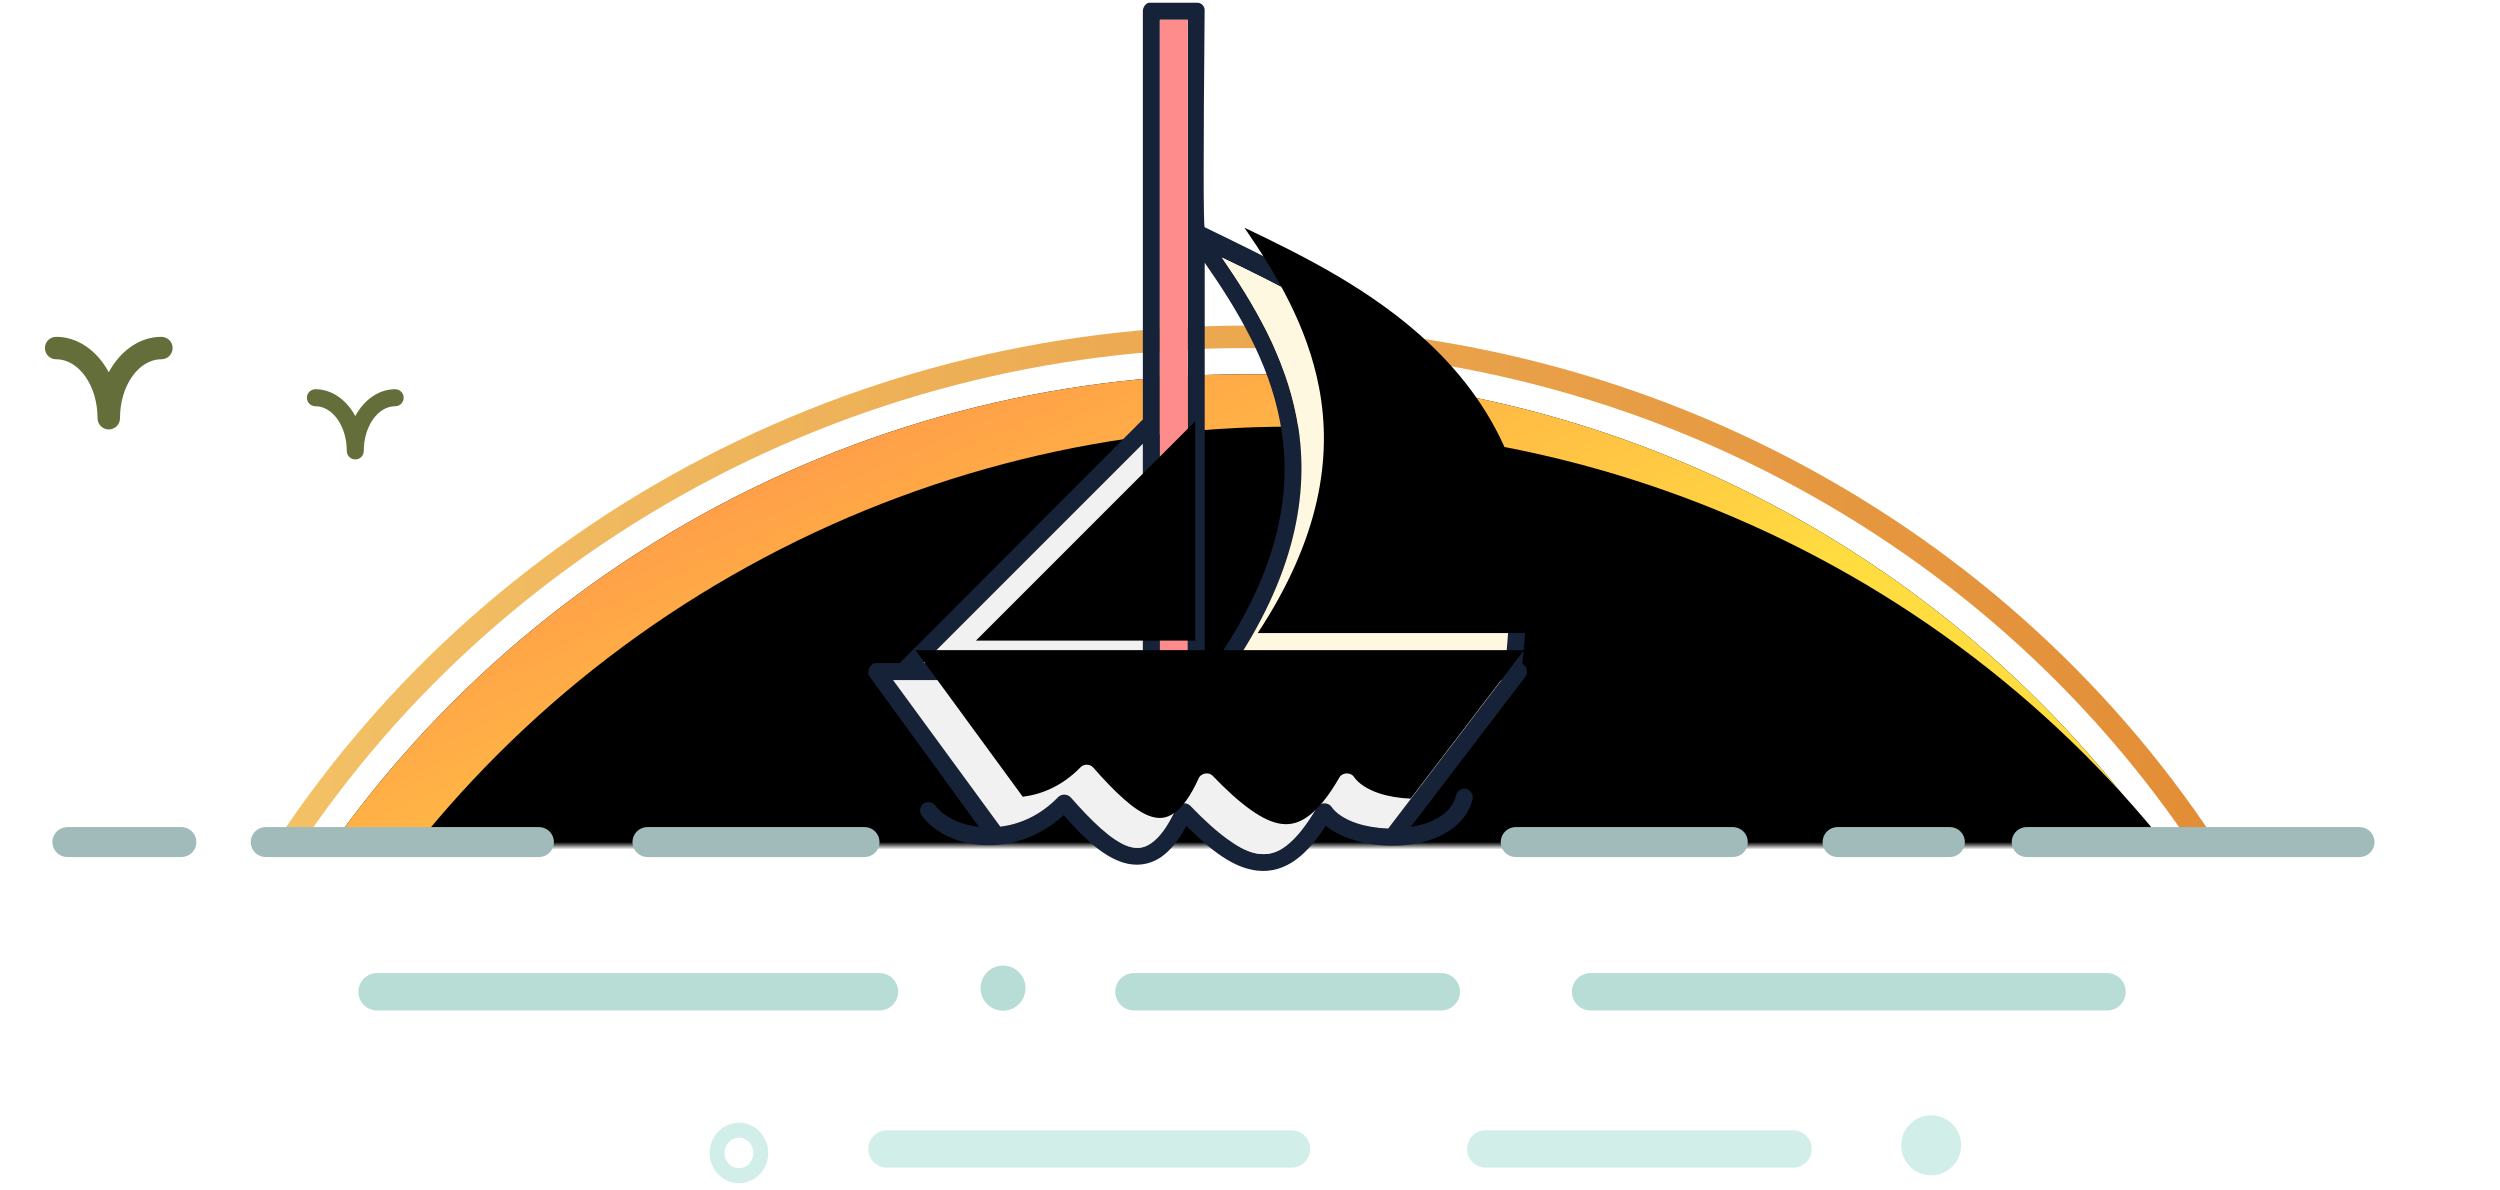 <?xml version="1.0" encoding="UTF-8"?>
<svg width="334px" height="159px" viewBox="0 0 334 159" version="1.1" xmlns="http://www.w3.org/2000/svg" xmlns:xlink="http://www.w3.org/1999/xlink">
    <!-- Generator: Sketch 47.1 (45422) - http://www.bohemiancoding.com/sketch -->
    <title>spar-ship</title>
    <desc>Created with Sketch.</desc>
    <defs>
        <rect id="path-1" x="0" y="0" width="340" height="142"></rect>
        <linearGradient x1="0%" y1="-8.062%" x2="18.773%" y2="34.18%" id="linearGradient-3">
            <stop stop-color="#FF5F51" offset="0%"></stop>
            <stop stop-color="#FFDD40" offset="100%"></stop>
        </linearGradient>
        <ellipse id="path-4" cx="166.5" cy="227.5" rx="149.5" ry="148.5"></ellipse>
        <filter x="-17.6%" y="-17.7%" width="135.1%" height="135.4%" filterUnits="objectBoundingBox" id="filter-5">
            <feOffset dx="0" dy="0" in="SourceAlpha" result="shadowOffsetOuter1"></feOffset>
            <feGaussianBlur stdDeviation="17.5" in="shadowOffsetOuter1" result="shadowBlurOuter1"></feGaussianBlur>
            <feColorMatrix values="0 0 0 0 1   0 0 0 0 0.886   0 0 0 0 0.707  0 0 0 1 0" type="matrix" in="shadowBlurOuter1"></feColorMatrix>
        </filter>
        <filter x="-12.9%" y="-13.0%" width="125.8%" height="125.9%" filterUnits="objectBoundingBox" id="filter-6">
            <feOffset dx="6" dy="7" in="SourceAlpha" result="shadowOffsetInner1"></feOffset>
            <feComposite in="shadowOffsetInner1" in2="SourceAlpha" operator="arithmetic" k2="-1" k3="1" result="shadowInnerInner1"></feComposite>
            <feColorMatrix values="0 0 0 0 0   0 0 0 0 0   0 0 0 0 0  0 0 0 0.064 0" type="matrix" in="shadowInnerInner1"></feColorMatrix>
        </filter>
        <linearGradient x1="7.079%" y1="19.863%" x2="93.695%" y2="21.578%" id="linearGradient-7">
            <stop stop-color="#F3C167" offset="0%"></stop>
            <stop stop-color="#E28D36" offset="100%"></stop>
        </linearGradient>
        <path d="M154.255,34.422 C161.815,38.034 171.395,42.709 179.084,50.018 C188.024,58.517 194.41,70.428 192.102,88.582 L156.028,88.582 C164.362,75.935 166.015,65.088 164.222,55.751 C162.658,47.604 158.551,40.652 154.255,34.422 Z" id="path-8"></path>
        <filter x="-5.2%" y="-3.7%" width="110.4%" height="107.4%" filterUnits="objectBoundingBox" id="filter-9">
            <feOffset dx="3" dy="-4" in="SourceAlpha" result="shadowOffsetInner1"></feOffset>
            <feComposite in="shadowOffsetInner1" in2="SourceAlpha" operator="arithmetic" k2="-1" k3="1" result="shadowInnerInner1"></feComposite>
            <feColorMatrix values="0 0 0 0 0.895   0 0 0 0 0.831   0 0 0 0 0.595  0 0 0 1 0" type="matrix" in="shadowInnerInner1"></feColorMatrix>
        </filter>
        <polygon id="path-10" points="143.685 59.276 143.685 88.582 114.385 88.582"></polygon>
        <filter x="-11.9%" y="-11.9%" width="123.9%" height="123.9%" filterUnits="objectBoundingBox" id="filter-11">
            <feOffset dx="7" dy="-3" in="SourceAlpha" result="shadowOffsetInner1"></feOffset>
            <feComposite in="shadowOffsetInner1" in2="SourceAlpha" operator="arithmetic" k2="-1" k3="1" result="shadowInnerInner1"></feComposite>
            <feColorMatrix values="0 0 0 0 0   0 0 0 0 0   0 0 0 0 0  0 0 0 0.163 0" type="matrix" in="shadowInnerInner1"></feColorMatrix>
        </filter>
        <path d="M110.31,90.861 L191.609,90.861 L176.463,110.695 C174.974,110.646 173.496,110.4 172.242,109.983 C170.638,109.449 169.423,108.612 168.873,107.775 C168.442,107.146 167.341,107.187 166.957,107.846 C165.516,110.358 164.148,112.02 162.878,112.974 C161.608,113.927 160.49,114.212 159.26,114.078 C156.801,113.81 153.672,111.457 150.002,107.632 C149.49,107.105 148.463,107.284 148.158,107.953 C147.012,110.496 145.858,111.954 144.823,112.653 C143.789,113.353 142.881,113.42 141.773,113.081 C139.557,112.402 136.755,109.615 134.04,106.529 C133.626,106.059 132.806,106.042 132.373,106.494 C129.954,108.984 127.213,110.126 124.64,110.446 L110.31,90.861 Z" id="path-12"></path>
        <filter x="-2.5%" y="-8.6%" width="104.9%" height="117.2%" filterUnits="objectBoundingBox" id="filter-13">
            <feOffset dx="3" dy="-4" in="SourceAlpha" result="shadowOffsetInner1"></feOffset>
            <feComposite in="shadowOffsetInner1" in2="SourceAlpha" operator="arithmetic" k2="-1" k3="1" result="shadowInnerInner1"></feComposite>
            <feColorMatrix values="0 0 0 0 0.808   0 0 0 0 0.808   0 0 0 0 0.808  0 0 0 1 0" type="matrix" in="shadowInnerInner1"></feColorMatrix>
        </filter>
    </defs>
    <g id="Page-1" stroke="none" stroke-width="1" fill="none" fill-rule="evenodd">
        <g id="landing" transform="translate(-319, -214)">
            <g id="Group-14-Copy" transform="translate(319, 136)">
                <g id="spar-ship" transform="translate(0, 49)">
                    <g id="Group-12" transform="translate(50, 158)">
                        <path d="M0.381,3.5 L67.5,3.5" id="Line-3" stroke="#B8DDD6" stroke-width="5" stroke-linecap="round"></path>
                        <path d="M101.5,3.5 L142.549,3.5" id="Line-3-Copy" stroke="#B8DDD6" stroke-width="5" stroke-linecap="round"></path>
                        <ellipse id="Oval" fill="#B8DDD6" fill-rule="nonzero" cx="84.006" cy="3.015" rx="3.006" ry="3.015"></ellipse>
                        <ellipse id="Oval-Copy" fill="#D2EEE9" fill-rule="nonzero" cx="208.002" cy="24.015" rx="4.002" ry="4.015"></ellipse>
                        <ellipse id="Oval-4" stroke="#D2EEE9" stroke-width="2" cx="48.725" cy="25.035" rx="2.916" ry="3.035"></ellipse>
                        <path d="M148.5,24.5 L189.549,24.5" id="Line-3-Copy-3" stroke="#D2EEE9" stroke-width="5" stroke-linecap="round"></path>
                        <path d="M162.5,3.5 L231.5,3.5" id="Line-3-Copy-2" stroke="#B8DDD6" stroke-width="5" stroke-linecap="round"></path>
                        <path d="M68.5,24.5 L122.537,24.5" id="Line-3-Copy-4" stroke="#D2EEE9" stroke-width="5" stroke-linecap="round"></path>
                    </g>
                    <g id="Oval-2">
                        <mask id="mask-2" fill="white">
                            <use xlink:href="#path-1"></use>
                        </mask>
                        <g id="Mask"></g>
                        <g mask="url(#mask-2)">
                            <use fill="black" fill-opacity="1" filter="url(#filter-5)" xlink:href="#path-4"></use>
                            <use fill="url(#linearGradient-3)" fill-rule="evenodd" xlink:href="#path-4"></use>
                            <use fill="black" fill-opacity="1" filter="url(#filter-6)" xlink:href="#path-4"></use>
                        </g>
                        <ellipse stroke="url(#linearGradient-7)" stroke-width="3" mask="url(#mask-2)" cx="166.5" cy="222.5" rx="152.5" ry="148.5"></ellipse>
                    </g>
                    <g id="Group" transform="translate(9, 29)">
                        <path d="M26.5,112.5 L63,112.5" id="Line" stroke="#A0BBBA" stroke-width="4" stroke-linecap="round"></path>
                        <path d="M0,112.5 L15.23,112.5" id="Line-Copy-2" stroke="#A0BBBA" stroke-width="4" stroke-linecap="round"></path>
                        <path d="M77.5,112.5 L106.5,112.5" id="Line-Copy" stroke="#A0BBBA" stroke-width="4" stroke-linecap="round"></path>
                        <path d="M236.5,112.5 L251.504,112.5" id="Line" stroke="#A0BBBA" stroke-width="4" stroke-linecap="round"></path>
                        <path d="M193.5,112.5 L222.5,112.5" id="Line-Copy-2" stroke="#A0BBBA" stroke-width="4" stroke-linecap="round"></path>
                        <path d="M261.767,112.5 L306.233,112.5" id="Line-Copy" stroke="#A0BBBA" stroke-width="4" stroke-linecap="round"></path>
                        <path d="M143.685,1.502 L143.685,56.036 L111.193,88.582 L108.072,88.582 C107.246,88.601 106.694,89.731 107.185,90.398 L121.799,110.481 C119.219,110.188 117.082,109.077 116.017,107.704 C115.693,107.143 114.847,106.979 114.337,107.378 C113.828,107.776 113.781,108.64 114.244,109.093 C117.633,113.461 126.39,114.959 133.115,108.915 C135.621,111.728 138.176,114.359 141.096,115.253 C142.708,115.747 144.5,115.597 146.061,114.541 C147.326,113.686 148.459,112.295 149.502,110.339 C152.811,113.657 155.805,115.972 159.008,116.321 C160.791,116.515 162.584,116.021 164.223,114.79 C165.577,113.774 166.857,112.295 168.125,110.303 C169.059,111.109 170.224,111.685 171.53,112.12 C173.441,112.756 175.637,113.071 177.808,112.974 C179.979,112.877 182.145,112.385 183.944,111.407 C185.744,110.429 187.21,108.872 187.74,106.778 C187.91,106.119 187.354,105.375 186.676,105.354 C186.156,105.341 185.654,105.734 185.541,106.244 C185.186,107.643 184.24,108.655 182.845,109.413 C181.891,109.932 180.724,110.274 179.475,110.481 L194.799,90.398 C195.197,89.859 194.978,88.976 194.373,88.689 C196.691,69.976 189.941,57.217 180.646,48.38 C171.196,39.396 159.739,34.165 151.949,30.362 C151.768,30.28 151.765,20.616 151.94,1.371 L151.94,1.371 C151.945,0.819 151.502,0.367 150.949,0.362 C150.946,0.362 150.943,0.362 150.94,0.362 C147.823,0.362 145.7,0.362 144.572,0.362 C144.081,0.369 143.672,0.98 143.685,1.502 Z M145.954,2.641 L149.679,2.641 L149.679,88.582 L145.954,88.582 L145.954,2.641 Z M154.255,34.422 C161.815,38.034 171.395,42.709 179.084,50.018 C188.024,58.517 194.41,70.428 192.102,88.582 L156.028,88.582 C164.362,75.935 166.015,65.088 164.222,55.751 C162.658,47.604 158.551,40.652 154.255,34.422 Z M151.949,35.098 C156.33,41.397 160.469,48.305 161.988,56.214 C163.729,65.286 162.135,75.754 153.297,88.582 L151.949,88.582 L151.949,35.098 Z M143.685,59.276 L143.685,88.582 L114.385,88.582 L143.685,59.276 Z M110.306,90.861 L191.606,90.861 L176.459,110.695 C174.971,110.646 173.493,110.4 172.239,109.983 C170.634,109.449 169.42,108.612 168.869,107.775 C168.438,107.146 167.337,107.187 166.954,107.846 C165.512,110.358 164.145,112.02 162.874,112.974 C161.604,113.927 160.486,114.212 159.256,114.078 C156.797,113.81 153.669,111.457 149.998,107.632 C149.486,107.105 148.46,107.284 148.154,107.953 C147.008,110.496 145.854,111.954 144.82,112.653 C143.785,113.353 142.877,113.42 141.769,113.081 C139.553,112.402 136.751,109.615 134.036,106.529 C133.623,106.059 132.803,106.042 132.369,106.494 C129.95,108.984 127.209,110.126 124.637,110.446 L110.306,90.861 Z" id="Shape" fill="#162238"></path>
                        <polygon id="Path" fill="#FF8C8C" points="145.954 2.641 149.679 2.641 149.679 88.582 145.954 88.582"></polygon>
                        <g id="Path">
                            <use fill="#FFF8E0" fill-rule="evenodd" xlink:href="#path-8"></use>
                            <use fill="black" fill-opacity="1" filter="url(#filter-9)" xlink:href="#path-8"></use>
                        </g>
                        <g id="Path">
                            <use fill="#F1F1F1" fill-rule="evenodd" xlink:href="#path-10"></use>
                            <use fill="black" fill-opacity="1" filter="url(#filter-11)" xlink:href="#path-10"></use>
                        </g>
                        <g id="Path">
                            <use fill="#F1F1F1" fill-rule="evenodd" xlink:href="#path-12"></use>
                            <use fill="black" fill-opacity="1" filter="url(#filter-13)" xlink:href="#path-12"></use>
                        </g>
                        <path d="M168.705,47.06 C168.223,47.085 167.809,47.413 167.674,47.878 C167.538,48.343 167.711,48.844 168.104,49.125 C178.044,56.47 184.026,63.685 185.468,74.56 C185.511,74.973 185.774,75.33 186.154,75.491 C186.535,75.653 186.973,75.595 187.298,75.339 C187.623,75.083 187.784,74.669 187.718,74.26 C186.184,62.687 179.618,54.803 169.449,47.289 C169.235,47.127 168.972,47.046 168.705,47.06 Z" id="Shape" fill="#000000" opacity="0.356"></path>
                        <path d="M186.988,79.15 C186.362,79.133 185.84,79.627 185.821,80.255 L185.701,83.041 C185.672,83.455 185.868,83.852 186.214,84.077 C186.561,84.303 187.002,84.323 187.366,84.128 C187.731,83.934 187.961,83.556 187.968,83.141 L188.089,80.356 C188.107,80.048 188,79.746 187.792,79.519 C187.585,79.292 187.294,79.159 186.988,79.151 L186.988,79.15 Z" id="Shape" fill="#000000" opacity="0.356"></path>
                    </g>
                    <path d="M7.5,77 C10.55,77 13.031,80.533 13.031,84.875 C13.031,85.704 13.702,86.375 14.531,86.375 C15.36,86.375 16.031,85.704 16.031,84.875 C16.031,80.533 18.512,77 21.562,77 C22.391,77 23.062,76.329 23.062,75.5 C23.062,74.671 22.391,74 21.562,74 C18.646,74 16.07,75.876 14.531,78.729 C12.991,75.876 10.415,74 7.5,74 C6.671,74 6,74.671 6,75.5 C6,76.329 6.672,77 7.5,77 Z" id="Shape" fill="#636E3B" fill-rule="nonzero"></path>
                    <path d="M42.137,83.274 C44.449,83.274 46.329,85.952 46.329,89.243 C46.329,89.871 46.838,90.38 47.466,90.38 C48.095,90.38 48.603,89.871 48.603,89.243 C48.603,85.952 50.484,83.274 52.796,83.274 C53.424,83.274 53.933,82.765 53.933,82.137 C53.933,81.509 53.424,81 52.796,81 C50.585,81 48.633,82.422 47.466,84.584 C46.299,82.422 44.346,81 42.137,81 C41.509,81 41,81.509 41,82.137 C41,82.765 41.509,83.274 42.137,83.274 Z" id="Shape-Copy" fill="#636E3B" fill-rule="nonzero"></path>
                </g>
            </g>
        </g>
    </g>
</svg>